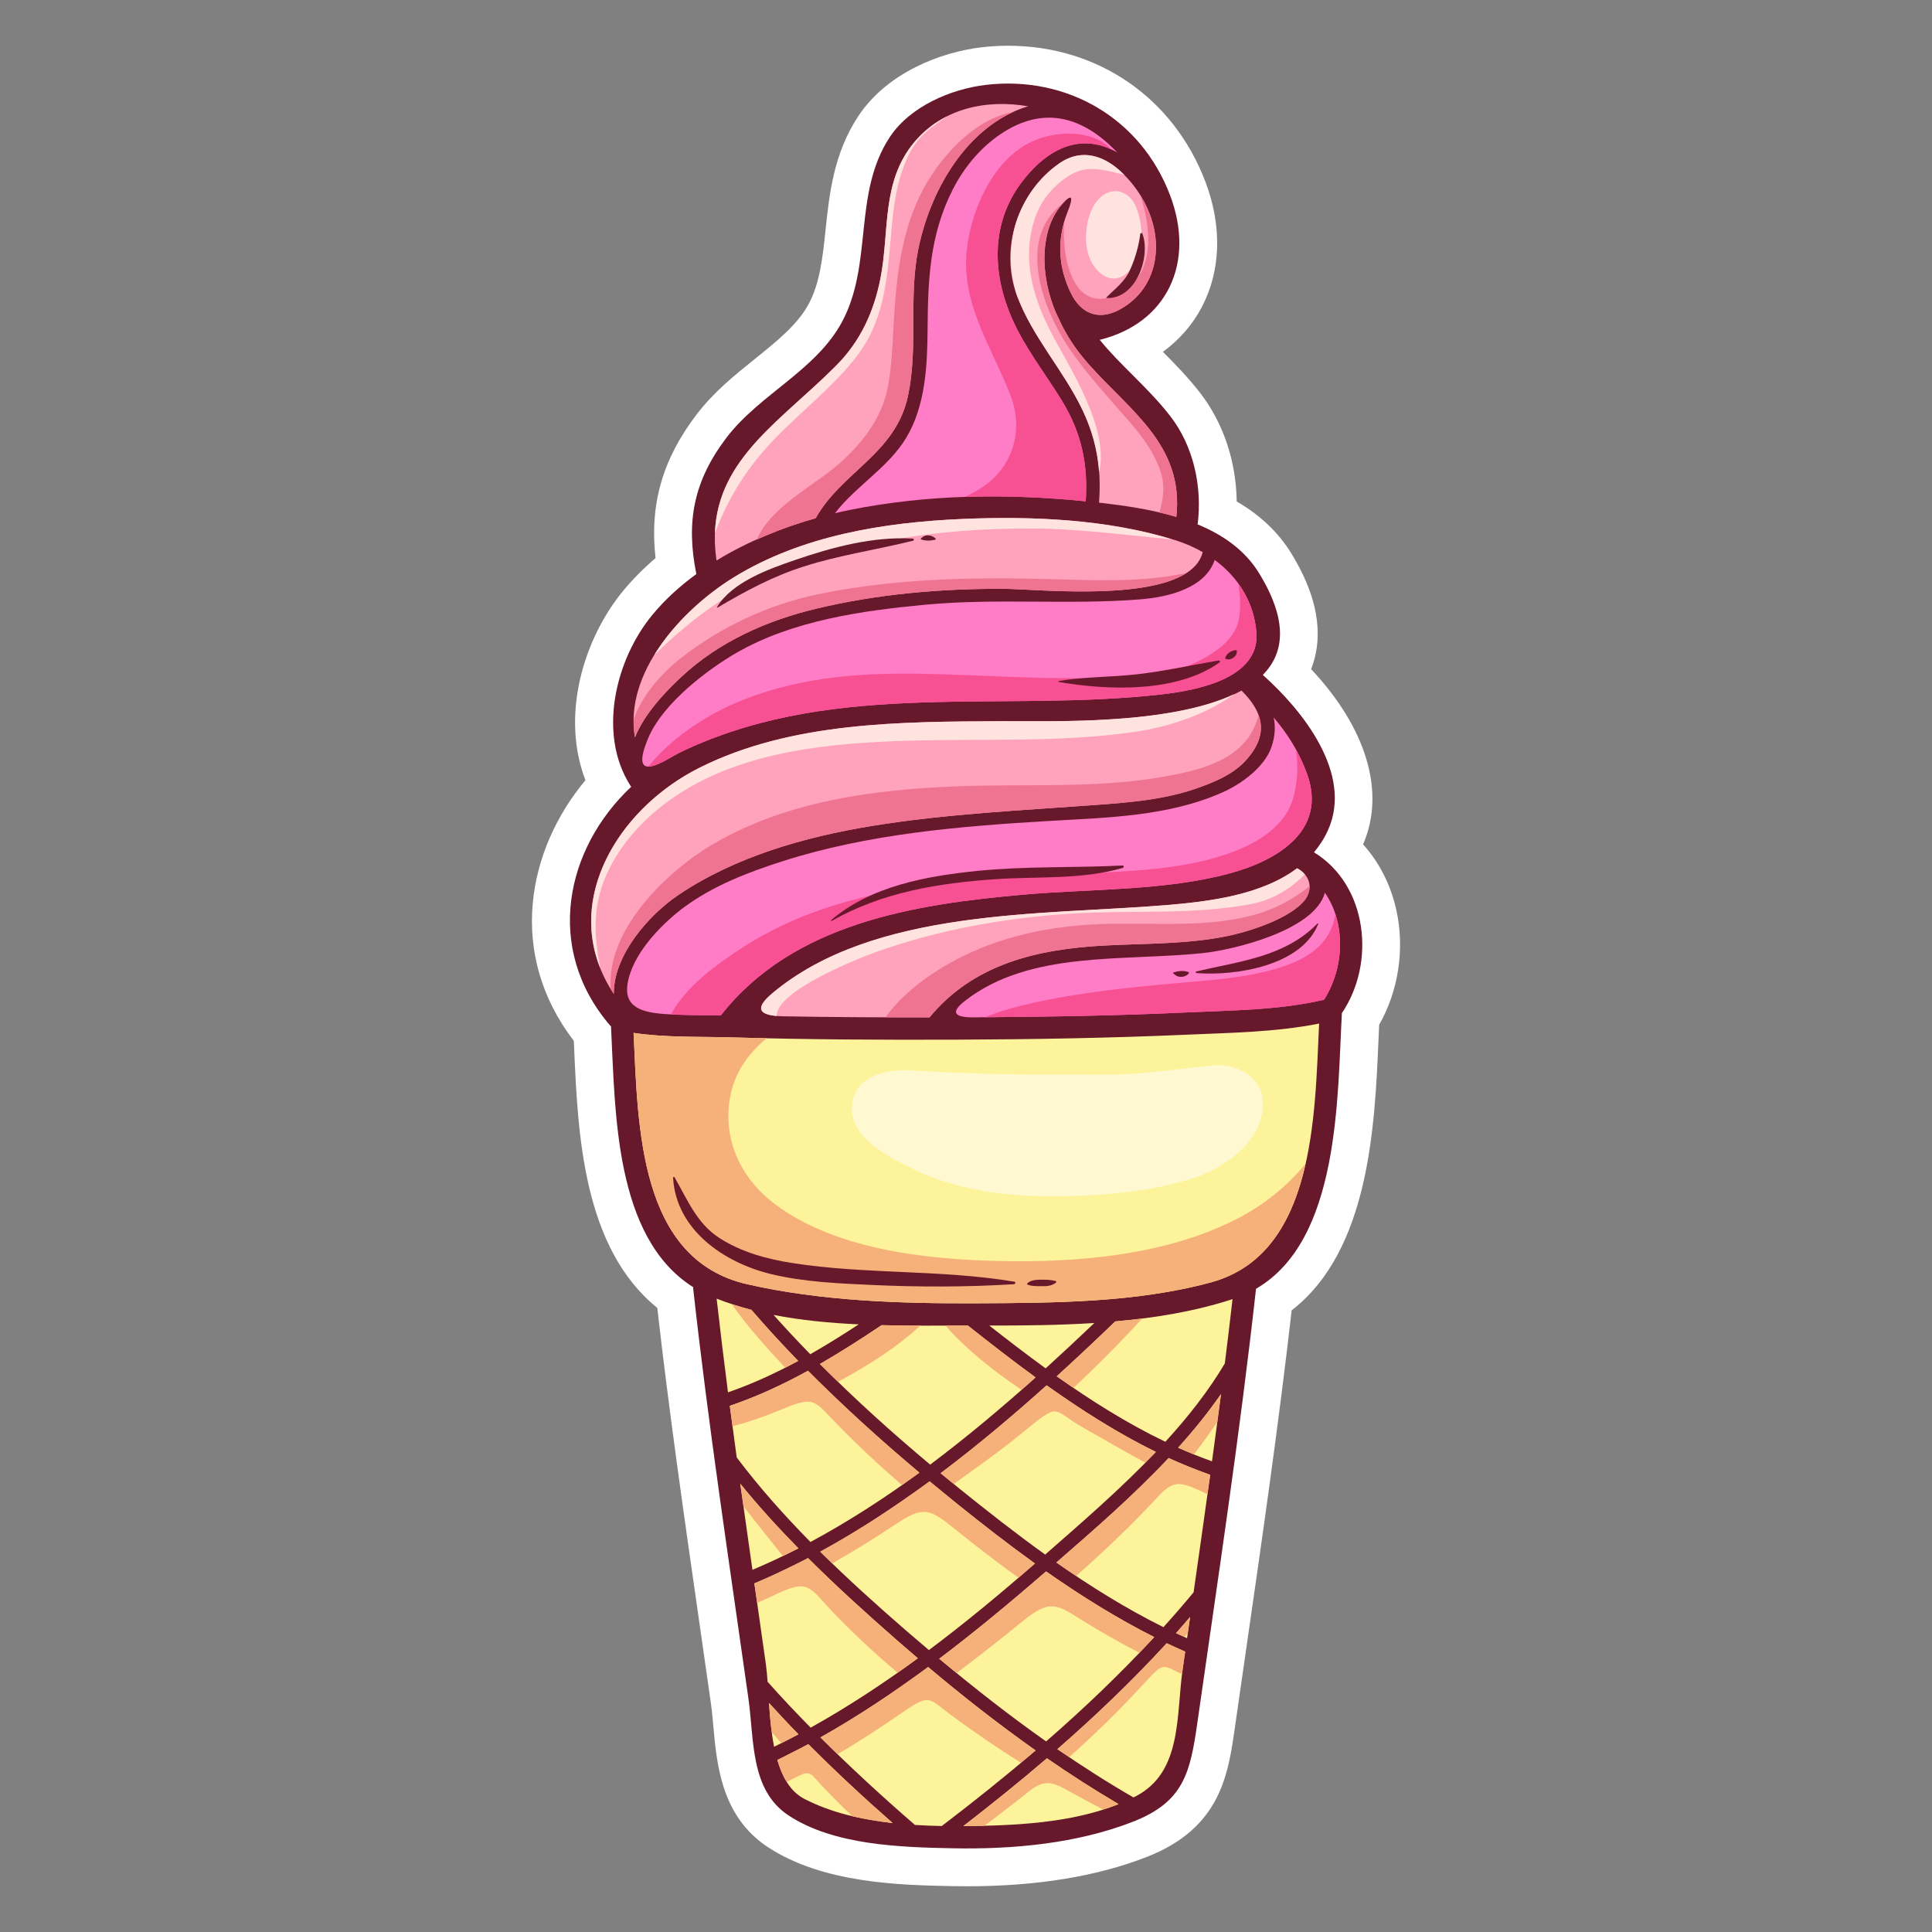 <svg id="Birthday" height="512" viewBox="0 0 1000 1000" width="512" xmlns="http://www.w3.org/2000/svg"><rect x="0" y="0" width="1000" height="1000" fill="#808080" stroke="none"/><g><path d="m705.521 437.052c11.805-27.109 1.758-60.205-26.9-90.711 5.441-13.662 6.02-33.461-10.313-60.021-6.635-10.789-16.084-19.748-28.186-26.746-.295-20.916-6.998-40.957-19.184-56.531-6.164-7.879-12.66-14.549-19.018-20.93 8.475-6.18 15.338-14.027 20.162-23.225 9.898-18.865 10.545-41.896 1.822-64.848-16.498-43.402-55.629-70.367-102.125-70.367-4.494 0-9.066.266-13.582.789-21.221 2.457-49.197 13.164-64.082 35.854-12.666 19.307-14.869 40.242-16.813 58.709-1.486 14.115-2.891 27.451-8.732 38.326-5.711 10.621-16.418 19.23-27.752 28.346-10.545 8.482-21.449 17.252-30.338 28.932-17.57 23.098-24.307 46.398-21.178 74.246-6.211 5.303-11.775 10.914-16.629 16.775-20.754 25.082-32.529 64.82-19.643 98.186-30.164 36.045-40.664 89.844-6.025 134.883.066 1.467.133 2.955.197 4.457 1.93 43.729 4.529 102.602 43.008 133.797 6.109 53.76 13.896 107.975 21.438 160.486 2.125 14.801 4.25 29.598 6.342 44.393.521 3.697.883 7.705 1.266 11.945 1.768 19.582 4.186 46.395 28.08 62.193 28.678 18.947 68.93 19.738 95.566 20.26 2.584.051 5.184.078 7.791.078h.004c35.838 0 67.086-5.105 92.869-15.18 38.182-14.922 42.121-42.535 45.6-66.902 1.947-13.648 3.92-27.303 5.895-40.961 8.275-57.283 16.818-116.428 23.504-175.068 40.219-31.063 43.021-95.717 44.914-139.43.125-2.873.248-5.672.375-8.375 9.93-17.391 13.287-39.018 8.967-59.004-2.863-13.241-8.832-24.983-17.3-34.356z" fill="#fff"/><g><path d="m680.116 441.153c2.885-3.439 5.398-7.285 7.354-11.693 12.877-29.07-13.219-61.775-33.844-80.115 11.25-11.387 13.148-28.135-1.998-52.768-7.363-11.971-18.799-19.818-31.732-25.148 2.453-19.51-2.078-40.598-14.379-56.32-11.535-14.742-25.486-25.869-36.299-39.207 34.83-8.572 49.689-39.891 36.385-74.902-15.199-39.986-53.516-61.906-95.152-57.086-18.26 2.115-39.502 11.203-49.961 27.146-19.123 29.143-8.488 65.453-24.67 95.559-13.506 25.127-42.766 37.545-59.752 59.865-17.145 22.535-21.074 43.803-15.645 70.652-8.459 6.174-16.16 13.146-22.662 20.998-19.338 23.367-28.504 61.91-11.412 88.602.117.184.252.32.379.48-34.029 31.91-45.16 83.598-11.014 123.498.172.197.357.346.539.512 2.248 43.922 1.615 109.244 42.547 135.01-.006.279-.025.553.01.859 7.84 70.838 18.6 141.455 28.568 212.018 3.033 21.471.842 47.375 20.756 60.539 23.447 15.492 58.127 16.49 85.15 17.021 30.992.604 64.084-2.406 93.154-13.762 26.342-10.295 29.629-25.4 33.344-51.432 10.658-74.664 22.021-149.414 30.328-224.385.002-.01 0-.014 0-.027 43.424-25.127 42.057-98.973 44.441-142.678 17.649-26.003 13.397-66.226-14.435-83.236z" fill="#68182b"/><path d="m628.735 289.819c11.945 8.805 20.291 21.559 21.588 37.48 1.971 24.154-31.68 30.131-48.957 32.102-82.697 9.418-166.537-7.529-245.045 28-3.189 1.443-6.285 3.035-9.279 4.758-7.781 4.48-20.418 11.109-11.59-9.975 7.877-18.813 32.061-36.396 45.666-44.24 29.193-16.834 65.123-21.879 98.117-24.975 36.963-3.463 74.238.234 111.26-2.77 14.959-1.214 33.418-6.038 38.24-20.38z" fill="#ff7cc6"/><path d="m593.388 146.925c-3.086 5.338-7.646 9.916-13.877 13.313-9.803 5.342-19.693 3.355-25.557-9.201-4.686-10.029-8.246-24.291-1.313-41.533 3.123-7.789 2.32-9.773-3.107-3.549-7.521 8.613-9.602 21.264-8.771 32.547.594 8.072 2.99 18.094 7.318 26.607 3.717 8.301 8.797 15.975 15.484 23.502 21.488 24.188 49.41 41.996 45.297 78.934-13.227-3.945-27.207-5.906-39.574-7.336-.148-.018-.299-.027-.447-.045 1.309-16.959-.965-32.094-8.596-48.059-9.842-20.588-25.705-37.391-33.822-58.986-9.244-24.592.51-53.893 22.037-68.656 11.777-8.072 23.676-3.711 33.037 5.635 17 16.981 21.445 40.307 11.891 56.827z" fill="#ffa2bb"/><path d="m576.937 77.519c.443.443.863.912 1.293 1.367-19.629-11.164-37.289-1.025-49.965 16.18-15.479 21.004-14.545 46.746-4.516 69.668 6.6 15.084 17.123 28.428 25.73 42.379 10.404 16.855 13.771 33.572 12.486 52.367-40.637-4.125-81.717-3.598-121.854 4.408-2.617.521-5.26 1.105-7.914 1.727 10.729-14.031 27.313-23.328 36.771-38.875 10.096-16.586 11.029-37.795 11.152-56.621.166-25.469 1.16-48.496 12.895-71.77 6.346-12.578 15.699-23.332 27.047-30.33 21.474-13.248 40.664-6.795 56.875 9.5z" fill="#ff7cc6"/><path d="m432.989 189.042c12.416-12.52 19.332-27.73 22.717-44.855 4.828-24.447.283-49.939 17.506-70.559 14.717-17.621 37.348-22.33 58.912-18.619-30.242 9.088-50.07 41.492-56.727 73.482-5.271 25.338.025 51.322-5.494 76.732-6.443 29.691-34.389 39.117-47.707 62.99-17.627 4.965-35.443 12.178-51.326 21.906-7.193-48.682 30.813-69.505 62.119-101.077z" fill="#ffa2bb"/><path d="m379.974 298.728c35.063-21.523 77.623-28.365 118.029-30.109 36.273-1.561 75.93.086 110.703 11.1 4.865 1.547 9.498 3.588 13.816 6.063-6.99 27.92-85.189 19.023-103.391 18.979-32.551-.072-64.859 2.686-96.564 10.262-25.717 6.145-50.264 17.064-69.74 35.18-8.539 7.951-19.26 19.213-24.176 31.467-5.841-33.495 24.438-66.442 51.323-82.942z" fill="#ffa2bb"/><path d="m362.132 397.341c47.578-23.787 104.377-23.801 156.271-24.053 26.057-.125 91.154 2.34 124.201-15.848 10.492 10.434 15.254 22.186 1.814 36.572-6.674 7.141-16.605 11.127-25.611 14.229-16.393 5.645-34.199 7.119-51.367 8.379-38.896 2.855-77.762 4.609-116.326 10.916-34.668 5.666-70.781 15.934-100.166 35.82-15.078 10.205-33.428 30.986-33.234 51.086-29.428-44.191.644-95.213 44.418-117.101z" fill="#ffa2bb"/><path d="m354.435 469.325c14.969-10.992 32.863-17.863 50.402-23.486 44.527-14.273 91.828-18.186 138.283-20.92 30.291-1.787 61.637-2.295 89.813-14.865 9.637-4.299 21.693-13.047 25.221-23.52 1.875-5.568 2.092-10.564 1.102-15.162 7.395 8.672 13.424 18.305 17.387 29.494 10.457 29.521-16.115 44.695-40.143 51.203-33.57 9.092-71.639 7.938-106.24 10.949-57.045 4.975-119.77 14.842-157.117 62.504-9.748-.012-19.74 0-29.521-.691-14.455-1.021-21.484-5.275-18.283-18.205 3.74-15.102 18.508-29.535 29.096-37.301z" fill="#ff7cc6"/><path d="m635.204 484.517c-20.637 4.229-42.199 3.773-63.148 4.865-35.283 1.846-68.084 9.531-90.953 37.203-25.113.049-50.227-.1-75.334-.539-9.137-.168-17.945-1.908-6.086-11.879 52.58-44.158 139.59-40.385 203.607-45.652 22.211-1.826 49.568-5.148 68.092-19.104 7.369 3.881 8.557 11.738 2.967 17.639-9.172 9.678-30.18 15.633-39.145 17.467z" fill="#ffa2bb"/><g fill="#fdf39b"><path d="m370.931 672.181c5.785 2.285 11.797 4.201 17.988 5.797 7.807 9.041 15.887 17.85 24.221 26.432-11.695 6.346-23.768 11.926-36.33 16.262-2.09-16.155-4.055-32.318-5.879-48.491z"/><path d="m541.456 813.37c17.92 12.592 36.539 24.195 55.979 33.99-17.568 18.988-36.375 36.959-55.973 53.996-19.059-13.43-37.436-27.848-55.322-42.793 19.093-14.404 37.482-29.726 55.316-45.193z"/><path d="m480.804 854.079c-3.863-3.264-7.721-6.543-11.539-9.854-15.154-13.137-30.289-26.764-44.742-41.068 19.543-10.654 38.426-23.014 56.66-36.416 4.768 3.959 9.563 7.881 14.375 11.762 13.012 10.5 26.387 20.871 40.135 30.766-17.628 15.39-35.891 30.582-54.889 44.81z"/><path d="m540.987 804.642c-15.32-10.996-30.146-22.637-44.58-34.279-3.199-2.582-6.373-5.213-9.549-7.83 19.029-14.318 37.316-29.723 54.871-45.477 18.045 12.867 36.846 24.807 56.553 34.467-18.193 19.113-38.494 36.626-57.295 53.119z"/><path d="m541.228 708.269c-9.969-7.242-19.689-14.711-29.189-22.172 17.699.008 36.066-.145 54.389-1.314-8.222 7.833-16.618 15.687-25.2 23.486z"/><path d="m536.015 712.954c-17.447 15.65-35.635 30.932-54.555 45.125-19.727-16.496-38.908-33.818-57.08-52.078 10.908-6.291 21.523-13.102 31.936-20.094 15.348.383 30.463.215 44.639.189 11.39 9.012 23.054 18.106 35.06 26.858z"/><path d="m419.397 700.942c-6.48-6.652-12.82-13.426-18.992-20.334 14.244 2.779 29.158 4.188 44.063 4.885-8.199 5.375-16.541 10.582-25.071 15.449z"/><path d="m377.743 727.651c14.037-4.754 27.475-11 40.455-18.143 18.348 18.488 37.734 35.988 57.662 52.736-18.125 13.275-36.922 25.432-56.369 35.879-13.66-13.842-26.574-28.369-38.174-43.758-1.218-8.899-2.406-17.805-3.574-26.714z"/><path d="m383.161 767.956c9.418 11.645 19.561 22.738 30.092 33.469-7.822 4.021-15.758 7.719-23.791 11.117-2.121-14.859-4.231-29.717-6.301-44.586z"/><path d="m396.423 861.446c-1.963-13.955-3.965-27.92-5.961-41.879 9.398-3.943 18.656-8.328 27.779-13.096 14.881 14.814 30.488 28.926 46.141 42.639 3.533 3.094 7.109 6.148 10.688 9.207-17.83 13.068-36.303 25.234-55.48 35.906-7.609-7.744-15.076-15.625-22.289-23.738-.238-3.304-.505-6.377-.878-9.039z"/><path d="m400.671 904.118c-1.457-7.363-2.146-15.246-2.648-22.668 5.012 5.486 10.064 10.92 15.252 16.227-4.167 2.23-8.37 4.367-12.604 6.441z"/><path d="m416.329 931.101c-7.162-3.705-11.367-11.197-13.979-20.139 5.398-2.607 10.75-5.324 16.035-8.18 14.064 14.104 28.666 27.662 43.635 40.813-16.025-1.772-31.871-5.342-45.691-12.494z"/><path d="m487.452 945.142c-4.572-.072-9.221-.27-13.883-.557-16.805-14.545-33.174-29.602-48.91-45.297 19.287-10.854 37.824-23.207 55.736-36.438 17.932 15.102 36.459 29.627 55.643 43.182-15.863 13.574-32.144 26.584-48.586 39.11z"/><path d="m498.632 945.179c14.629-11.307 29.121-22.959 43.252-35.084 12.09 8.352 24.449 16.275 37.076 23.715-24.76 9.943-54.477 11.156-80.328 11.369z"/><path d="m612.101 864.253c-3.365 23.961-.199 52.91-24.115 65.436-.436.225-.891.424-1.33.648-13.461-7.775-26.559-16.154-39.361-24.969 19.834-17.297 38.859-35.525 56.59-54.822 3.158 1.51 6.348 2.941 9.549 4.344-.443 3.121-.894 6.242-1.333 9.363z"/><path d="m614.423 847.927c-1.912-.85-3.82-1.713-5.717-2.598 2.471-2.762 4.865-5.578 7.281-8.379-.523 3.656-1.045 7.317-1.564 10.977z"/><path d="m617.804 824.177c-5.066 6.113-10.271 12.121-15.613 18.031-19.256-9.549-37.67-21.021-55.412-33.457 19.189-16.686 39.76-34.553 58.1-54.07 7.049 3.229 14.227 6.125 21.516 8.68-2.808 20.283-5.695 40.552-8.591 60.816z"/><path d="m627.329 756.38c-5.926-2.113-11.771-4.471-17.543-7.051 8.039-8.9 15.535-18.152 22.207-27.768-1.506 11.614-3.072 23.215-4.664 34.819z"/><path d="m633.96 705.739c-8.516 14.33-19.111 27.781-30.781 40.521-19.582-9.398-38.297-21.174-56.23-33.891 10.379-9.428 20.48-18.953 30.324-28.414 20.854-1.836 41.441-5.236 60.684-11.527-1.257 11.114-2.61 22.214-3.997 33.311z"/><path d="m626.759 663.763c-38.75 10.531-81.396 10.631-121.26 10.82-39.391.18-80.029-1.107-118.58-9.822-56.354-12.729-56.668-81.617-58.986-130.145 16.555 2.51 34.195 1.854 50.621 2.334 39.072 1.148 78.176 1.328 117.26 1.174 39.383-.16 78.775-.836 118.119-2.563 22.6-.99 46.4-1.287 68.834-5.766-2.243 47.753-2.184 119.333-56.008 133.968z"/></g><path d="m685.325 517.464c-23.057 5.406-47.9 5.496-71.393 6.584-35.49 1.656-71.039 2.244-106.57 2.496-4.527.031-20.242 1.102-7.875-8.527 33.615-26.16 81.564-20.336 123.27-24.721 15.275-1.602 57.771-11.617 62.992-31.248 10.959 15.849 10.17 38.754-.424 55.416z" fill="#ff7cc6"/><path d="m636.499 452.069c24.027-6.508 50.6-21.682 40.143-51.203-1.619-4.574-3.666-8.832-5.928-12.93 1.479 8.531.799 17.652-1.441 25.455-4.012 13.965-17.627 22.32-30.322 27.244-26.305 10.201-56.709 10.24-84.455 11.762-57.607 3.156-118.996 5.373-169.16 37.422-14.098 9.008-29.762 20.242-38.1 35.209 8.621.463 17.355.482 25.906.494 37.348-47.662 100.072-57.529 157.117-62.504 34.601-3.011 72.67-1.857 106.24-10.949z" fill="#f75093"/><path d="m499.351 257.208c20.865-.705 41.799.158 62.615 2.271 1.285-18.795-2.082-35.512-12.486-52.367-8.607-13.951-19.131-27.295-25.73-42.379-10.029-22.922-10.963-48.664 4.516-69.668 12.031-16.334 28.563-26.26 46.998-17.678-9.791-10.637-29.326-9.832-41.596-3.881-19.078 9.254-29.801 32.762-32.857 52.604-4.578 29.729 11.994 52.146 22.18 78.443 5.145 13.289 3.689 27.682-5.094 38.996-5.039 6.491-11.562 10.434-18.546 13.659z" fill="#f75093"/><path d="m347.042 392.159c2.994-1.723 6.09-3.314 9.279-4.758 78.508-35.529 162.348-18.582 245.045-28 17.277-1.971 50.928-7.947 48.957-32.102-.779-9.58-4.146-17.986-9.277-25.1.867 6.174 1.34 12.354.117 18.586-1.918 9.77-11.256 16.375-19.402 20.715-13.832 7.367-30.848 8.492-46.17 9.152-33.432 1.449-66.723-1.371-100.133-1.934-32.77-.549-65.67 2.352-95.953 15.688-14.924 6.57-32.346 17.895-43.904 32.357 3.066.05 7.781-2.498 11.441-4.604z" fill="#f75093"/><path d="m685.325 517.464c8.285-13.033 10.541-29.871 5.902-44.178-2.59 15.063-13.531 22.906-29.553 27.789-16.615 5.068-34.168 6.18-51.373 7.699-25.543 2.264-51.635 4.895-76.67 10.57-7.482 1.695-15.865 3.885-23.693 7.172 34.676-.26 69.363-.854 103.994-2.469 23.493-1.087 48.337-1.177 71.393-6.583z" fill="#f75093"/><path d="m675.784 602.347c-9.578 11.541-21.336 21.316-35.904 28.725-36.744 18.695-81.934 22.49-122.453 21.641-38.563-.809-87.457-6.148-118.543-31.221-16.07-12.965-24.535-32.277-21.135-52.766 2.271-13.695 9.611-23.369 19.078-31.348-6.092-.131-12.184-.246-18.273-.428-16.426-.48-34.066.176-50.621-2.334 2.318 48.527 2.633 117.416 58.986 130.145 38.551 8.715 79.189 10.002 118.58 9.822 39.863-.189 82.51-.289 121.26-10.82 29.271-7.961 42.59-32.768 49.025-61.416z" fill="#f5b179"/><path d="m466.81 768.667c3.027-2.123 6.063-4.232 9.051-6.422-16.635-13.982-32.855-28.527-48.447-43.697-3.084-2.998-6.184-5.984-9.215-9.039-12.98 7.143-26.418 13.389-40.455 18.143.461 3.508.941 7.012 1.408 10.52 7.996-1.998 15.863-4.736 23.566-7.92 18.723-7.73 17.838-6.266 29.85 6.143 10.937 11.305 22.406 21.987 34.242 32.272z" fill="#f5b179"/><path d="m472.081 773.235c-15.406 10.893-31.238 21.025-47.559 29.922 2.068 2.045 4.23 3.98 6.324 6.004 11.131-6.297 22.002-13.096 32.693-20.189 14.129-9.371 17.455-8.193 29.57 1.561 4.113 3.311 8.256 6.594 12.43 9.846 7.129 5.553 14.332 10.973 21.627 16.234 2.848-2.441 5.709-4.883 8.525-7.344-13.748-9.895-27.123-20.266-40.135-30.766-2.563-2.064-5.102-4.174-7.65-6.262-2.24-1.834-4.492-3.646-6.725-5.5-3.006 2.213-6.057 4.346-9.1 6.494z" fill="#f5b179"/><path d="m528.747 719.362c2.424-2.137 4.871-4.258 7.268-6.408-12.006-8.752-23.67-17.846-35.061-26.857-3.811.008-7.693.021-11.623.035 11.166 12.637 25.123 23.633 39.416 33.23z" fill="#f5b179"/><path d="m413.14 704.409c-8.334-8.582-16.414-17.391-24.221-26.432-3.445-.885-6.818-1.902-10.145-2.994 8.051 11.697 17.963 22.469 27.641 32.93 2.252-1.148 4.502-2.299 6.725-3.504z" fill="#f5b179"/><path d="m409.188 907.472c-2.283 1.156-4.535 2.379-6.838 3.49 1.223 4.191 2.816 8.041 4.881 11.352 1.408-.701 2.813-1.416 4.215-2.141 8.92-4.592 7.475-2.396 15.924 6.201 2.242 2.281 4.426 4.498 6.529 6.639 2.365 2.41 4.785 4.682 7.186 7.002 6.844 1.637 13.865 2.797 20.936 3.58-14.969-13.15-29.57-26.709-43.635-40.813-3.032 1.637-6.127 3.139-9.198 4.69z" fill="#f5b179"/><path d="m405.194 805.374c2.693-1.295 5.393-2.576 8.059-3.949-10.531-10.73-20.674-21.824-30.092-33.469.543 3.895 1.105 7.789 1.652 11.684 6.713 8.68 13.533 17.172 20.145 25.451.076.094.16.189.236.283z" fill="#f5b179"/><path d="m413.274 897.677c-5.188-5.307-10.24-10.74-15.252-16.227.334 4.926.771 10.047 1.439 15.094 1.635 1.912 3.281 3.795 4.947 5.662 2.966-1.484 5.937-2.959 8.866-4.529z" fill="#f5b179"/><path d="m528.386 912.374c2.541-2.131 5.131-4.182 7.652-6.342-19.184-13.555-37.711-28.08-55.643-43.182-3.418 2.521-6.881 4.982-10.344 7.438-14.689 10.42-29.785 20.215-45.393 29 2.943 2.936 6.01 5.742 8.996 8.635 10.807-6.391 21.396-13.264 31.84-20.473 16.156-11.154 14.523-8.828 26.781.266 11.751 8.707 23.79 16.914 36.111 24.658z" fill="#f5b179"/><path d="m464.589 865.792c3.51-2.465 7.018-4.939 10.48-7.475-3.578-3.059-7.154-6.113-10.688-9.207-15.652-13.713-31.26-27.824-46.141-42.639-2.842 1.484-5.723 2.865-8.592 4.271-6.34 3.113-12.719 6.107-19.188 8.824.479 3.355.951 6.711 1.432 10.061 2.701-1.088 5.375-2.307 8.016-3.598 19.561-9.557 18.514-4.57 32.496 9.785 10.23 10.503 20.982 20.505 32.185 29.978z" fill="#f5b179"/><path d="m436.354 713.769c14.832-8.1 28.402-16.973 40.053-27.627-6.617-.014-13.322-.064-20.092-.234-10.412 6.992-21.027 13.803-31.936 20.094 3.084 3.1 6.234 6.131 9.371 9.174.868-.468 1.743-.937 2.604-1.407z" fill="#f5b179"/><path d="m511.964 754.896c5.795-4.227 11.428-8.598 16.932-13.086 20.086-16.367 15.148-12.459 30.959-3.338 1.184.684 2.354 1.354 3.508 2.016 9.344 5.346 19.203 10.996 29.414 16.566 1.828-1.852 3.715-3.65 5.506-5.531-16.541-8.107-32.41-17.871-47.764-28.391-2.939-2.016-5.891-4.008-8.789-6.076-17.555 15.754-35.842 31.158-54.871 45.477 2.27 1.871 4.545 3.732 6.822 5.596 6.127-4.392 12.22-8.812 18.283-13.233z" fill="#f5b179"/><path d="m498.632 945.179c3.553-.027 7.188-.086 10.863-.176 7.764-5.744 15.412-11.658 22.945-17.693 9.082-7.271 13.412-4.361 22.732.824 5.23 2.914 10.514 5.738 15.865 8.455 2.678-.855 5.34-1.746 7.922-2.779-12.627-7.439-24.986-15.363-37.076-23.715-14.13 12.125-28.622 23.777-43.251 35.084z" fill="#f5b179"/><path d="m608.634 852.704c-1.584-.715-3.18-1.408-4.75-2.158-17.73 19.297-36.756 37.525-56.59 54.822 2.025 1.393 4.111 2.703 6.152 4.074 13.281-11.832 26.014-24.281 38.057-37.373 10.91-11.832 9.605-10.645 20.314-5.523.094-.764.178-1.537.283-2.293.439-3.121.891-6.242 1.332-9.363-1.609-.707-3.201-1.457-4.801-2.186z" fill="#f5b179"/><path d="m579.239 695.171c4.109-4.264 8.113-8.469 11.936-12.709-4.615.58-9.248 1.084-13.902 1.494-9.844 9.461-19.945 18.986-30.324 28.414 2.867 2.031 5.789 3.992 8.697 5.971 8.011-7.51 15.894-15.182 23.593-23.17z" fill="#f5b179"/><path d="m613.581 758.427c-2.918-1.205-5.826-2.43-8.703-3.746-18.34 19.518-38.91 37.385-58.1 54.07 3.385 2.371 6.816 4.674 10.25 6.967 14.771-13.057 29.039-26.67 42.383-41.074 8.746-9.432 12.008-7.529 25.568-1.273.465-3.336.951-6.674 1.414-10.01-4.316-1.512-8.578-3.184-12.812-4.934z" fill="#f5b179"/><path d="m613.077 847.315c.584-.723 1.166-1.447 1.744-2.176.387-2.734.775-5.465 1.166-8.189-2.416 2.801-4.811 5.617-7.281 8.379 1.449.678 2.912 1.33 4.371 1.986z" fill="#f5b179"/><path d="m609.786 749.329c2.705 1.209 5.432 2.359 8.172 3.471 4.229-5.486 8.271-11.107 12.109-16.865.639-4.793 1.305-9.578 1.926-14.373-6.672 9.615-14.168 18.867-22.207 27.767z" fill="#f5b179"/><path d="m541.456 813.37c-2.824 2.447-5.686 4.885-8.539 7.322-15.162 12.961-30.709 25.746-46.777 37.871 2.986 2.496 6.006 4.951 9.02 7.412 6.84-5.176 13.648-10.443 20.434-15.795 4.744-3.742 9.463-7.541 14.152-11.383 14.031-11.508 17.945-7.848 30.033-.35 9.732 6.029 19.689 11.729 29.939 17.004 2.578-2.689 5.188-5.357 7.717-8.092-15.756-7.938-30.947-17.104-45.689-26.982-3.448-2.308-6.893-4.618-10.29-7.007z" fill="#f5b179"/><path d="m653.446 568.356c-1.639-13.277-17.213-18.881-28.705-16.533-11.127.986-22.211 2.654-33.338 3.611-14.502 1.25-29.215.662-43.752.734-25.621.121-50.871-.568-76.445-2.119-13.949-.846-30.434 3.67-30.271 20.422.146 15.188 20.854 25.393 32.258 30.875 22.016 10.578 46.893 13.811 71.066 13.834 24.191.021 50.561-1.975 73.705-9.494 17.25-5.599 38.004-20.917 35.482-41.33z" fill="#fff9d1"/><path d="m350.948 463.356c29.385-19.887 65.498-30.154 100.166-35.82 38.564-6.307 77.43-8.061 116.326-10.916 17.168-1.26 34.975-2.734 51.367-8.379 9.006-3.102 18.938-7.088 25.611-14.229 8.262-8.842 9.629-16.686 7.031-23.846-1.541 5.838-4.275 11.275-9.01 15.916-9.941 9.738-25.361 13.24-38.57 15.678-35.758 6.604-73.381 3.77-109.527 5.271-43.201 1.795-87.674 7.754-125.531 30.047-23.814 14.021-55.008 44.236-52.717 74.76.531.867 1.045 1.74 1.619 2.604-.192-20.099 18.157-40.88 33.235-51.086z" fill="#ef7492"/><path d="m568.87 478.347c-25.84 1.066-50.754 6.215-73.789 18.268-12.65 6.615-27.559 17.027-36.717 29.916 7.58.027 15.158.068 22.738.055 22.869-27.672 55.67-35.357 90.953-37.203 20.949-1.092 42.512-.637 63.148-4.865 8.965-1.834 29.973-7.789 39.145-17.467 2.438-2.572 3.51-5.51 3.42-8.338-7.295 5.842-15.426 10.576-24.652 13.6-26.455 8.672-56.828 4.895-84.246 6.034z" fill="#ef7492"/><path d="m352.827 350.2c19.477-18.115 44.023-29.035 69.74-35.18 31.705-7.576 64.014-10.334 96.564-10.262 15.252.035 72.625 6.277 94.93-8.131-22.586 4.816-46.246 3.813-69.934 3.152-40.422-1.125-81.082-.428-120.807 7.834-25.742 5.352-50.193 16.852-70.895 33.033-9.738 7.609-20.096 19.092-24.404 31.643-.055 3.113.084 6.242.629 9.377 4.917-12.253 15.638-23.515 24.177-31.466z" fill="#ef7492"/><path d="m554.36 181.72c8.996 12.963 19.758 24.395 30.039 36.322 6.803 7.893 12.752 15.637 16.145 25.584 2.76 8.086 1.521 14.477-.41 21.646 2.926.684 5.848 1.412 8.729 2.271 4.113-36.938-23.809-54.746-45.297-78.934-6.688-7.527-11.768-15.201-15.484-23.502-4.328-8.514-6.725-18.535-7.318-26.607-.83-11.283 1.25-23.934 8.771-32.547.176-.203.303-.318.467-.504-.094.045-.191.014-.283.086-24.077 18.866-9.452 55.876 4.641 76.185z" fill="#ef7492"/><path d="m391.712 279.308c9.963-4.461 20.232-8.207 30.484-11.094 13.318-23.873 41.264-33.299 47.707-62.99 5.52-25.41.223-51.395 5.494-76.732 6.072-29.18 23.133-58.641 49.029-70.5-15.816 2.953-28.811 14.594-38.627 27.531-15.928 21.004-20.465 45.535-22.539 71.26-1.123 13.975-1.061 28.082-3.408 41.926-2.748 16.189-11.676 28.355-23.332 39.355-13.3 12.552-37.136 23.3-44.808 41.244z" fill="#ef7492"/><path d="m550.831 114.89c-4.293 14.824-1.063 27.184 3.123 36.146 5.863 12.557 15.754 14.543 25.557 9.201 6.23-3.396 10.791-7.975 13.877-13.313 7.623-13.182 6.307-30.686-3.162-45.855 6.809 20.4 7.156 44.736-14.773 52.463-20.556 7.24-26.02-21.363-24.622-38.642z" fill="#ef7492"/><path d="m588.401 108.091c-2.066-5.82-6.41-9.053-10.881-9.148-8.461-.18-15.098 9.674-15.402 23.563-.1 4.482.744 8.908 2.57 12.578 4.777 9.611 14.344 12.867 21.072 3.463 6.382-8.923 6.18-20.495 2.641-30.456z" fill="#ffe3de"/><path d="m525.269 117.354c-.881 3.701-1.527 7.434-1.861 11.092-.703 7.658.313 15.209 2.336 22.576.229.701.42 1.402.68 2.096 8.117 21.596 23.98 38.398 33.822 58.986 5.184 10.848 7.85 21.322 8.643 32.232 5.5-23.094-16.111-55.223-25.041-72.637-9.541-18.605-15-38.199-8.201-58.676 3.16-9.512 10.039-17.584 18.592-22.609 9.238-5.418 18.234-2.068 27.586.033-.113-.117-.213-.238-.326-.352-9.361-9.346-21.26-13.707-33.037-5.635-11.418 7.832-19.477 19.758-23.193 32.894z" fill="#ffe3de"/><path d="m394.438 299.104c20.383-9.305 42.971-14.926 64.91-19.166 24.713-4.781 49.916-6.469 75.057-6.383 24.24.082 48.295 3.49 72.377 5.623-34.313-10.48-73.162-12.094-108.779-10.561-40.406 1.744-82.967 8.586-118.029 30.109-15.021 9.219-31.088 23.58-41.338 40.291 16.584-15.936 33.789-29.87 55.802-39.913z" fill="#ffe3de"/><path d="m647.692 467.899c10.926-2.105 20.031-7.623 27.695-15.287-1.027-1.219-2.334-2.32-4.006-3.201-18.523 13.955-45.881 17.277-68.092 19.104-64.018 5.268-151.027 1.494-203.607 45.652-10.213 8.586-5.09 11.064 2.361 11.693-.508-12.943 42.639-29.938 50.471-32.768 33.078-11.949 67.975-18.092 103-20.252 30.426-1.874 62.147.839 92.178-4.941z" fill="#ffe3de"/><path d="m432.989 189.042c-28.109 28.348-61.598 48.041-62.941 87.006 5.617-15.236 13.604-29.076 24.732-42.1 15.305-17.918 35.566-31.918 49.58-50.797 14.549-19.6 15.117-43.359 17.307-66.75 1.246-13.293 3.32-26.354 9.734-38.232 4.449-8.234 11.627-13.082 18.854-17.998-6.334 3.172-12.135 7.578-17.043 13.457-17.223 20.619-12.678 46.111-17.506 70.559-3.385 17.125-10.301 32.335-22.717 44.855z" fill="#ffe3de"/><path d="m351.585 410.788c34.451-22.262 78.742-26.225 118.6-27.398 38.803-1.137 77.98 1.025 116.533-4.479 18.305-2.609 37.221-8.932 52.381-19.775-33.936 16.271-95.508 14.031-120.695 14.152-51.895.252-108.693.266-156.271 24.053-39.428 19.717-67.715 63.061-51.447 103.766-3.381-17.736-4.287-33.418 4.645-51.359 8.057-16.194 21.195-29.233 36.254-38.96z" fill="#ffe3de"/><path d="m547.981 352.497c-.24.041-.24.445 0 .486 25.73 4.42 61.016 5.672 83.189-10.061.545-.387.207-1.16-.441-1.053-14.152 2.42-28.098 5.551-42.383 7.16-13.398 1.513-27.072 1.216-40.365 3.468z" fill="#68182b"/><path d="m640.188 336.995c-.02-.252-.207-.498-.486-.486-2.416.137-4.984 1.836-5.582 4.18-.018.066.008.148.074.184 2.473 1.401 6.217-.94 5.994-3.878z" fill="#68182b"/><path d="m515.192 455.063c21.818-1.488 44.807.32 65.986-5.842.668-.197.561-1.277-.166-1.242-25.066 1.277-50.113.271-75.17 2.803-26.318 2.662-54.98 7.82-75.639 25.473-.223.193.063.535.303.396 25.987-14.81 55.233-19.578 84.686-21.588z" fill="#68182b"/><path d="m681.956 477.978c-17.045 17.387-40.221 19.518-62.725 24.838-.5.117-.35.814.115.852 20.256 1.564 54.449-3.752 62.971-25.482.08-.208-.218-.353-.361-.208z" fill="#68182b"/><path d="m607.403 503.315c-.191.055-.268.307-.119.449 1.27 1.215 2.061 1.795 3.922 1.844 1.576.045 2.998-.549 4.061-1.703.248-.266.131-.666-.207-.783-2.706-.932-5.028-.535-7.657.193z" fill="#68182b"/><path d="m371.458 314.454c14.541-8.58 28.236-15.992 44.49-21.209 18.551-5.955 37.801-8.67 56.65-13.383.633-.158.461-1.063-.148-1.098-20.686-1.16-41.559 4.434-60.998 11.117-13.568 4.658-32.414 11.359-40.289 24.275-.113.187.109.407.295.298z" fill="#68182b"/><path d="m484.085 279.349c.268-.063.377-.449.166-.635-2.244-1.982-5.457-2.396-7.582.076-.133.154-.086.389.119.451 2.563.791 4.729.701 7.297.108z" fill="#68182b"/><path d="m591.341 121.017c-.24-.648-1.09-.504-1.166.16-.713 6.145-2.705 12.818-5.223 18.457-2.768 6.207-7.682 9.688-12.295 14.32-.113.117-.027.307.127.311 15.278.589 22.924-21.33 18.557-33.248z" fill="#68182b"/><path d="m525.042 663.403c-38.164-6.387-76.941-3.676-115.076-9.68-13.139-2.068-26.049-5.576-37.352-12.768-11.986-7.623-16.686-19.883-23.465-31.576-.201-.342-.797-.211-.771.207 1.574 27.201 26.604 44.029 50.613 49.85 17.096 4.146 35.068 4.875 52.568 5.67 24.533 1.121 48.791 1.094 73.305-.4.707-.045.955-1.178.178-1.303z" fill="#68182b"/><path d="m538.077 662.378c-2.193.045-4.738.314-6.357 1.906-.223.215-.082.521.166.629 2.182.908 4.898.773 7.229.811 2.783.039 5.045-.086 7.377-1.754.336-.244.336-.811-.119-.922-2.808-.707-5.411-.721-8.296-.67z" fill="#68182b"/></g></g></svg>